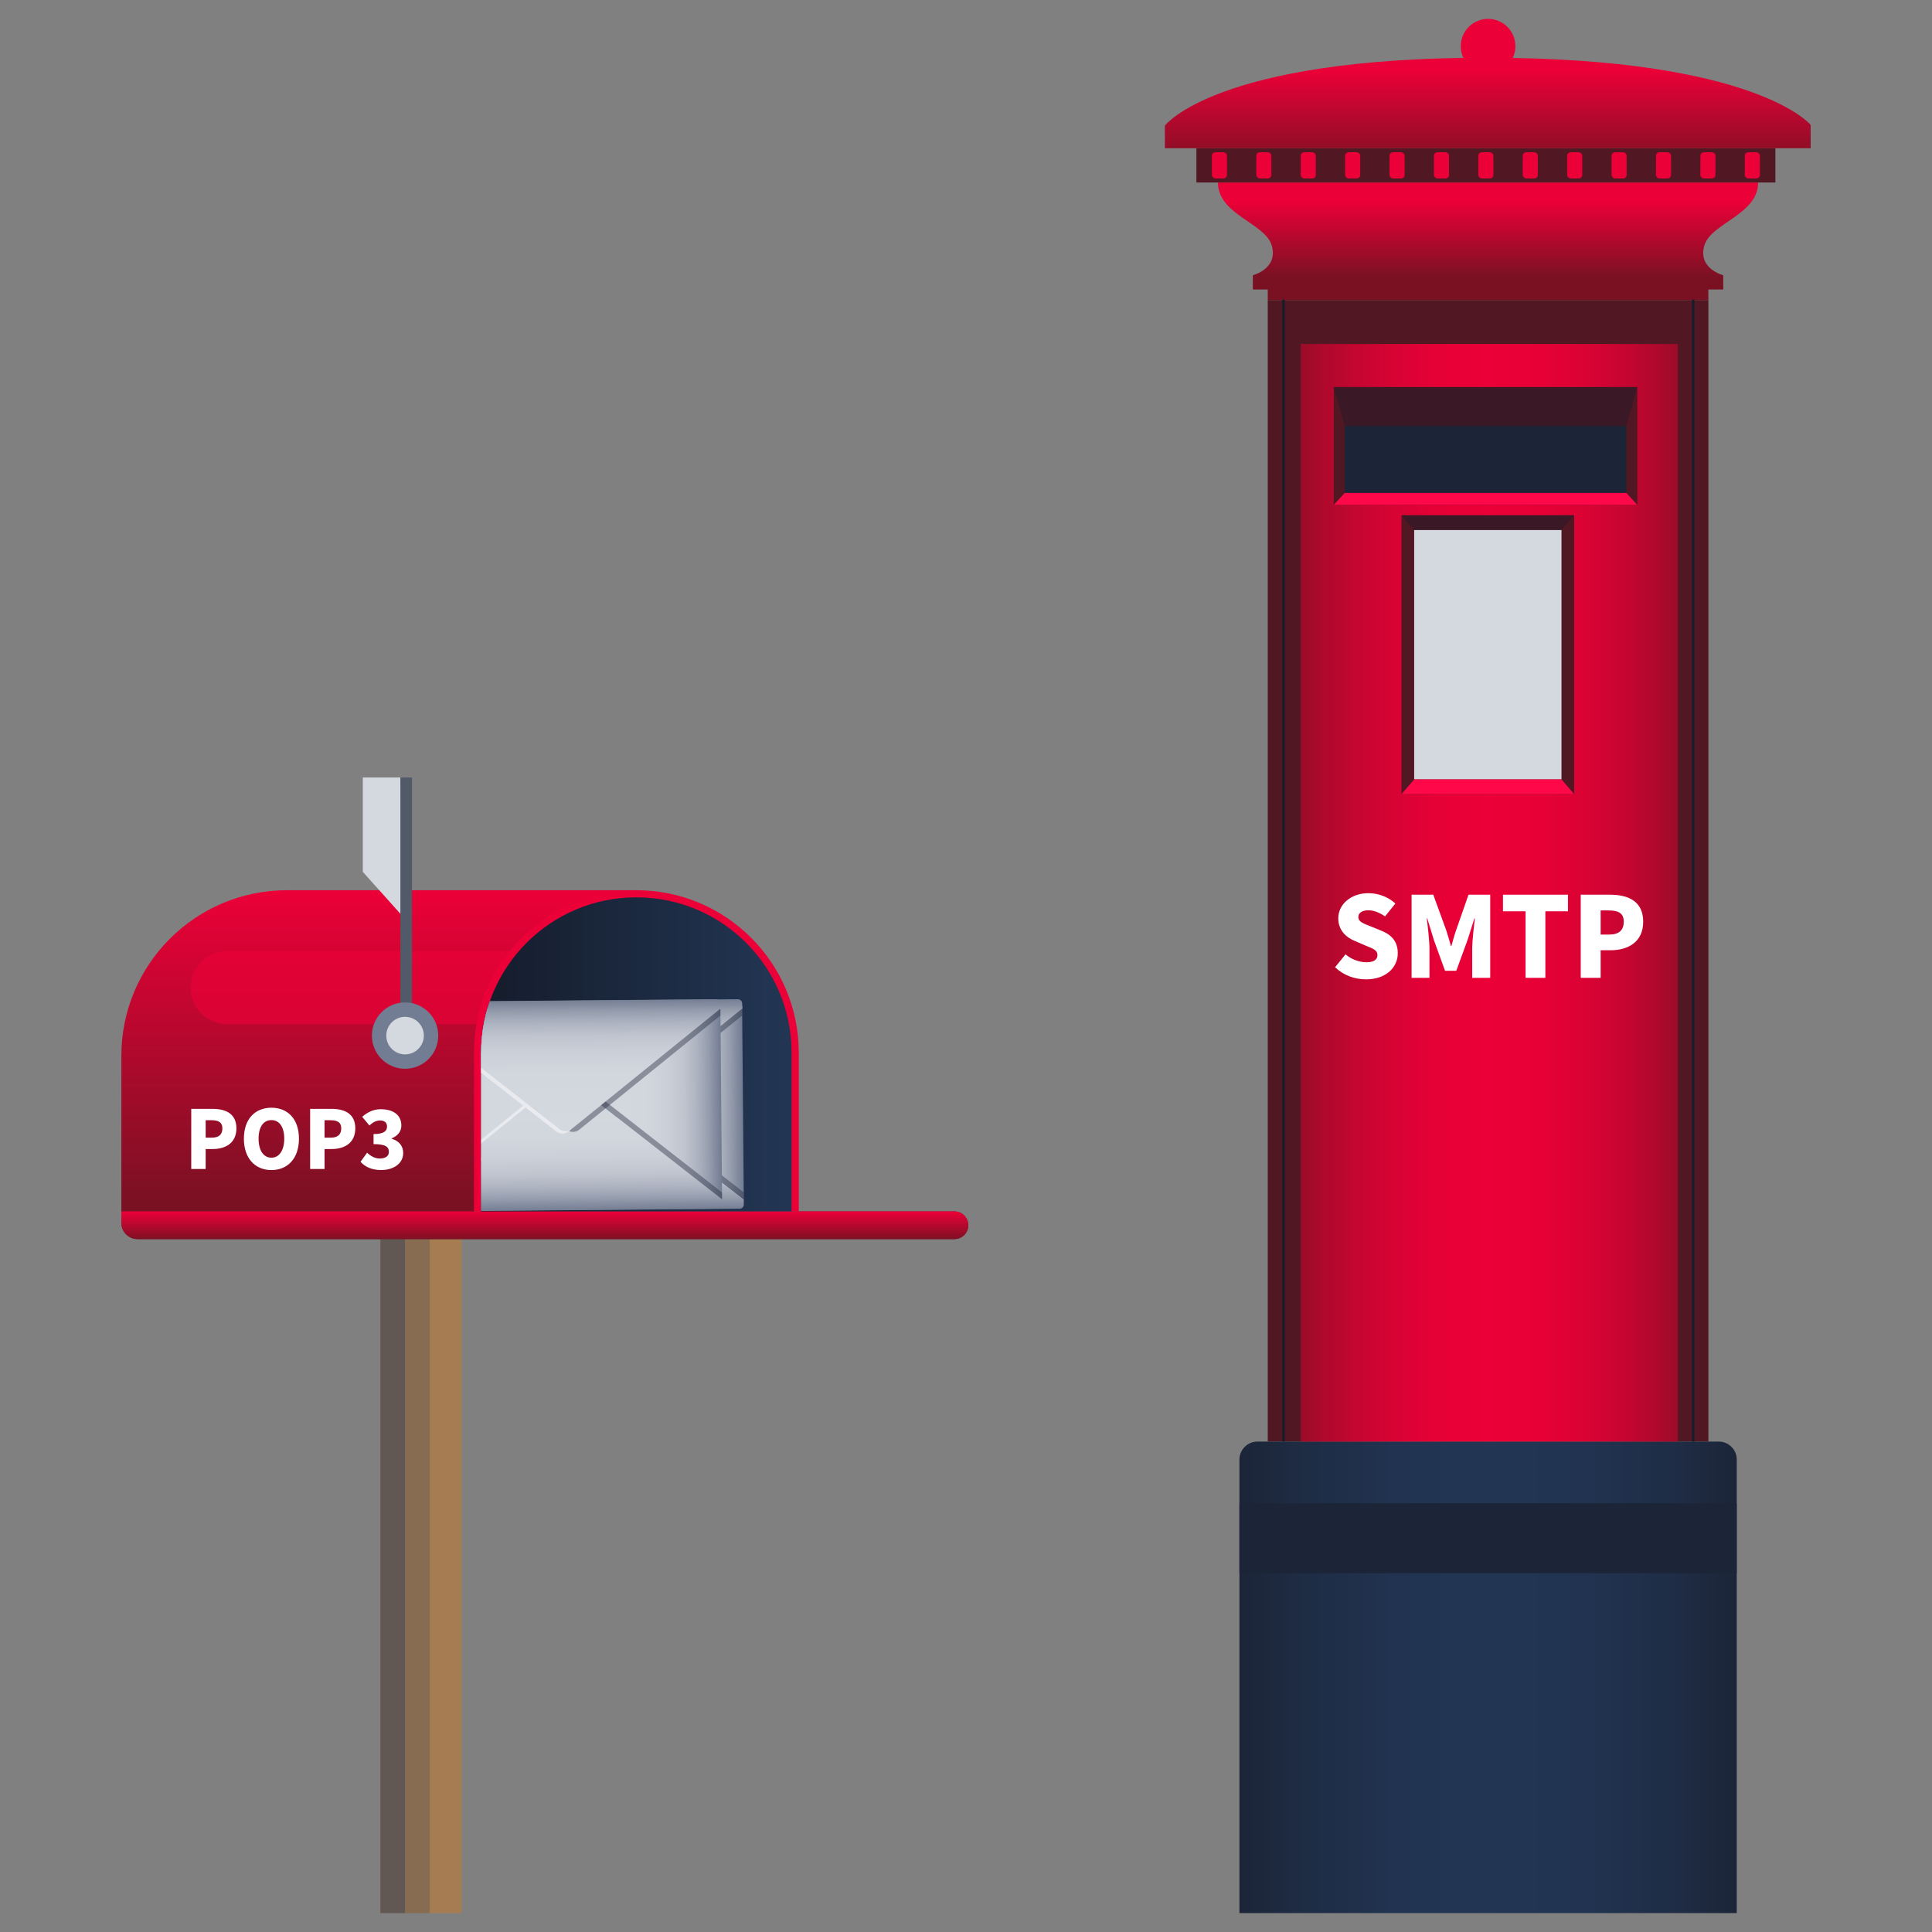 <?xml version="1.0" encoding="UTF-8"?>
<svg id="Layer_1" xmlns="http://www.w3.org/2000/svg" width="800" height="800" xmlns:xlink="http://www.w3.org/1999/xlink" viewBox="0 0 800 800">
  <rect x="0" y="0" width="800" height="800" fill="#808080" stroke="none"/>
  <defs>
    <linearGradient id="linear-gradient" x1="513.21" y1="694.55" x2="719.15" y2="694.55" gradientUnits="userSpaceOnUse">
      <stop offset="0" stop-color="#1c2538"/>
      <stop offset=".13" stop-color="#1e2c44"/>
      <stop offset=".31" stop-color="#213350"/>
      <stop offset=".5" stop-color="#223654"/>
      <stop offset=".7" stop-color="#213350"/>
      <stop offset=".87" stop-color="#1f2d46"/>
      <stop offset="1" stop-color="#1c2538"/>
    </linearGradient>
    <linearGradient id="linear-gradient-2" x1="616.16" y1="83.39" x2="616.16" y2="114.88" gradientUnits="userSpaceOnUse">
      <stop offset="0" stop-color="#eb0037"/>
      <stop offset="1" stop-color="#7a1123"/>
    </linearGradient>
    <linearGradient id="linear-gradient-3" x1="616.05" y1="29.2" x2="616.05" y2="69.86" xlink:href="#linear-gradient-2"/>
    <linearGradient id="linear-gradient-4" x1="524.01" y1="369.68" x2="708.32" y2="369.68" gradientUnits="userSpaceOnUse">
      <stop offset="0" stop-color="#7a1123"/>
      <stop offset=".04" stop-color="#8c0e26"/>
      <stop offset=".13" stop-color="#ae092c"/>
      <stop offset=".22" stop-color="#c80530"/>
      <stop offset=".31" stop-color="#db0234"/>
      <stop offset=".4" stop-color="#e70036"/>
      <stop offset=".5" stop-color="#eb0037"/>
      <stop offset=".61" stop-color="#e70036"/>
      <stop offset=".7" stop-color="#dd0234"/>
      <stop offset=".79" stop-color="#cb0431"/>
      <stop offset=".87" stop-color="#b3082d"/>
      <stop offset=".95" stop-color="#930d27"/>
      <stop offset="1" stop-color="#7a1123"/>
    </linearGradient>
    <linearGradient id="linear-gradient-5" x1="225.6" y1="369.54" x2="225.6" y2="497.61" xlink:href="#linear-gradient-2"/>
    <linearGradient id="linear-gradient-6" x1="225.6" y1="501.75" x2="225.6" y2="513.65" xlink:href="#linear-gradient-2"/>
    <linearGradient id="linear-gradient-7" x1="199.24" y1="436.6" x2="327.76" y2="436.6" gradientUnits="userSpaceOnUse">
      <stop offset="0" stop-color="#151c2b"/>
      <stop offset="1" stop-color="#223654"/>
    </linearGradient>
    <clipPath id="clippath">
      <path d="M327.76,501.62v-65.79c0-35.49-28.77-64.26-64.26-64.26h0c-35.49,0-64.26,28.77-64.26,64.26v65.79h128.52Z" style="fill: none;"/>
    </clipPath>
    <linearGradient id="linear-gradient-8" x1="237.77" y1="430.75" x2="237.77" y2="486.18" gradientTransform="translate(.23 17.28) rotate(-.49)" gradientUnits="userSpaceOnUse">
      <stop offset="0" stop-color="#d4d8df"/>
      <stop offset=".45" stop-color="#d2d6dd"/>
      <stop offset=".61" stop-color="#cbcfd8"/>
      <stop offset=".73" stop-color="#bfc4ce"/>
      <stop offset=".82" stop-color="#aeb4c1"/>
      <stop offset=".9" stop-color="#98a0b0"/>
      <stop offset=".97" stop-color="#7e879b"/>
      <stop offset="1" stop-color="#727c92"/>
    </linearGradient>
    <linearGradient id="linear-gradient-9" x1="222.44" y1="441.9" x2="172.03" y2="441.9" xlink:href="#linear-gradient-8"/>
    <linearGradient id="linear-gradient-10" x1="246.83" y1="441.9" x2="303.62" y2="441.9" xlink:href="#linear-gradient-8"/>
    <linearGradient id="linear-gradient-11" x1="580.93" y1="-1450.21" x2="580.93" y2="-1394.78" gradientTransform="translate(810.38 -985.75) rotate(179.51)" xlink:href="#linear-gradient-8"/>
    <linearGradient id="linear-gradient-12" x1="228.77" y1="430.68" x2="228.77" y2="486.1" xlink:href="#linear-gradient-8"/>
    <linearGradient id="linear-gradient-13" x1="213.44" y1="441.82" x2="163.03" y2="441.82" xlink:href="#linear-gradient-8"/>
    <linearGradient id="linear-gradient-14" x1="237.83" y1="441.82" x2="294.62" y2="441.82" xlink:href="#linear-gradient-8"/>
    <linearGradient id="linear-gradient-15" x1="589.93" y1="-1450.13" x2="589.93" y2="-1394.7" gradientTransform="translate(810.38 -985.75) rotate(179.51)" xlink:href="#linear-gradient-8"/>
  </defs>
  <g>
    <circle cx="616.18" cy="19.12" r="11.31" style="fill: #eb0037;"/>
    <rect x="524.95" y="124.24" width="182.46" height="472.68" style="fill: #511723;"/>
    <path d="M520.69,596.92h190.99c4.12,0,7.47,3.35,7.47,7.47v187.79h-205.93v-187.79c0-4.12,3.35-7.47,7.47-7.47Z" style="fill: url(#linear-gradient);"/>
    <path d="M728,75.56c0,13.46-19.69,16.74-22.32,26.26-2.63,9.52,7.88,12.14,7.88,12.14v5.91h-6.18s.03,4.37.03,4.37h-182.46v-4.37h-6.18v-5.91s10.5-2.63,7.88-12.14c-2.63-9.52-22.32-12.8-22.32-26.26h223.66Z" style="fill: url(#linear-gradient-2);"/>
    <rect x="495.4" y="61.38" width="239.75" height="14.19" style="fill: #511723;"/>
    <path d="M615.28,61.38h-132.93v-9.36s21.07-28.12,132.93-28.12,134.48,27.81,134.48,27.81v9.67h-134.48Z" style="fill: url(#linear-gradient-3);"/>
    <rect x="538.59" y="142.44" width="156.17" height="454.48" style="fill: url(#linear-gradient-4);"/>
    <rect x="501.81" y="63.05" width="6.26" height="10.85" rx="1.46" ry="1.46" style="fill: #eb0037;"/>
    <rect x="520.2" y="63.05" width="6.26" height="10.85" rx="1.46" ry="1.46" style="fill: #eb0037;"/>
    <rect x="538.59" y="63.05" width="6.26" height="10.85" rx="1.46" ry="1.46" style="fill: #eb0037;"/>
    <rect x="556.98" y="63.05" width="6.26" height="10.85" rx="1.46" ry="1.46" style="fill: #eb0037;"/>
    <rect x="575.37" y="63.05" width="6.26" height="10.85" rx="1.46" ry="1.46" style="fill: #eb0037;"/>
    <rect x="593.75" y="63.05" width="6.26" height="10.85" rx="1.46" ry="1.46" style="fill: #eb0037;"/>
    <rect x="612.14" y="63.05" width="6.26" height="10.85" rx="1.46" ry="1.46" style="fill: #eb0037;"/>
    <rect x="630.53" y="63.05" width="6.26" height="10.85" rx="1.46" ry="1.46" style="fill: #eb0037;"/>
    <rect x="648.92" y="63.05" width="6.26" height="10.85" rx="1.46" ry="1.46" style="fill: #eb0037;"/>
    <rect x="667.31" y="63.05" width="6.26" height="10.85" rx="1.46" ry="1.46" style="fill: #eb0037;"/>
    <rect x="685.7" y="63.05" width="6.26" height="10.85" rx="1.46" ry="1.46" style="fill: #eb0037;"/>
    <rect x="704.09" y="63.05" width="6.26" height="10.85" rx="1.46" ry="1.46" style="fill: #eb0037;"/>
    <rect x="722.48" y="63.05" width="6.26" height="10.85" rx="1.46" ry="1.46" style="fill: #eb0037;"/>
    <rect x="552.28" y="160.28" width="125.7" height="48.79" style="fill: #511723;"/>
    <rect x="556.83" y="176.4" width="116.6" height="27.7" style="fill: #1c2538;"/>
    <polygon points="552.28 209.07 556.83 204.11 673.43 204.11 677.98 209.07 552.28 209.07" style="fill: #ff0849;"/>
    <polygon points="556.83 176.4 552.28 160.28 677.98 160.28 673.43 176.4 556.83 176.4" style="fill: #151c2b; opacity: .38;"/>
    <rect x="580.32" y="213.36" width="71.52" height="115.49" style="fill: #511723;"/>
    <rect x="585.58" y="219.48" width="61" height="103.26" style="fill: #d4d8df;"/>
    <polygon points="580.32 328.85 585.58 322.74 646.58 322.74 651.84 328.85 580.32 328.85" style="fill: #ff0849;"/>
    <polygon points="585.58 219.48 580.32 213.36 651.84 213.36 646.58 219.48 585.58 219.48" style="fill: #151c2b; opacity: .38;"/>
    <line x1="531.46" y1="124.07" x2="531.46" y2="596.92" style="fill: none; stroke: #151c2b; stroke-miterlimit: 10;"/>
    <line x1="701.12" y1="124.07" x2="701.12" y2="596.92" style="fill: none; stroke: #151c2b; stroke-miterlimit: 10;"/>
    <rect x="513.21" y="622.43" width="205.93" height="29.01" style="fill: #1c2538;"/>
    <g>
      <rect x="536.98" y="355.01" width="159.39" height="62.82" style="fill: none;"/>
      <path d="M552.83,400.51l4.33-5.34c2.43,2.12,5.76,3.28,8.67,3.28,3.12,0,4.55-1.16,4.55-3.01,0-2.01-1.85-2.64-4.86-3.86l-4.39-1.9c-3.65-1.43-6.98-4.44-6.98-9.41,0-5.76,5.18-10.42,12.48-10.42,4.12,0,8.2,1.53,11.16,4.28l-4.28,5.34c-2.33-1.64-4.71-2.54-6.87-2.54-2.54,0-4.18,1-4.18,2.8,0,2.01,2.17,2.7,5.23,3.91l4.28,1.74c4.28,1.69,6.82,4.55,6.82,9.36,0,5.76-4.81,10.79-13.11,10.79-4.65,0-9.25-1.59-12.85-5.02Z" style="fill: #fff;"/>
      <path d="M584.5,370.48h8.99l5.45,14.96c.63,2.01,1.22,4.07,1.85,6.24h.21c.63-2.17,1.16-4.23,1.85-6.24l5.23-14.96h8.99v34.42h-7.46v-11.95c0-3.38.69-9.25,1.11-12.64h-.21l-2.85,8.99-4.65,12.69h-4.65l-4.6-12.69-2.75-8.99h-.21c.42,3.38,1.11,9.25,1.11,12.64v11.95h-7.4v-34.42Z" style="fill: #fff;"/>
      <path d="M631.71,377.35h-9.36v-6.87h26.91v6.87h-9.36v27.55h-8.2v-27.55Z" style="fill: #fff;"/>
      <path d="M654.55,370.48h12.11c7.56,0,13.75,2.7,13.75,11.16s-6.29,11.84-13.54,11.84h-4.07v11.42h-8.25v-34.42ZM666.4,386.98c4.07,0,5.97-1.9,5.97-5.34s-2.17-4.65-6.19-4.65h-3.38v9.99h3.6Z" style="fill: #fff;"/>
    </g>
  </g>
  <g>
    <g>
      <rect x="157.5" y="513.08" width="33.71" height="279.11" style="fill: #a67c52;"/>
      <rect x="157.5" y="513.08" width="10.23" height="279.11" style="fill: #223654; opacity: .51;"/>
      <rect x="167.73" y="513.08" width="10.23" height="279.11" style="fill: #223654; opacity: .23;"/>
      <path d="M196.25,501.62h198.97c3.16,0,5.73,2.57,5.73,5.73h0c0,3.16-2.57,5.73-5.73,5.73H56.97c-3.71,0-6.72-3.01-6.72-6.72v-69.15c0-37.88,30.71-68.59,68.59-68.59h145.79l-68.37,133Z" style="fill: url(#linear-gradient-5);"/>
      <path d="M94.11,424.13h126.82c8.37,0,15.16-6.79,15.16-15.16s-6.79-15.16-15.16-15.16h-126.82c-8.37,0-15.16,6.79-15.16,15.16s6.79,15.16,15.16,15.16Z" style="fill: #eb0037; opacity: .62;"/>
      <path d="M263.5,368.62h0c37.12,0,67.25,30.13,67.25,67.25v65.75h-134.5v-65.75c0-37.12,30.13-67.25,67.25-67.25Z" style="fill: #eb0037;"/>
      <path d="M50.25,501.62v4.74c0,3.71,3.01,6.72,6.72,6.72h338.26c3.16,0,5.73-2.57,5.73-5.73h0c0-3.16-2.57-5.73-5.73-5.73H50.25Z" style="fill: url(#linear-gradient-6);"/>
      <path d="M327.76,501.62v-65.79c0-35.49-28.77-64.26-64.26-64.26h0c-35.49,0-64.26,28.77-64.26,64.26v65.79h128.52Z" style="fill: url(#linear-gradient-7);"/>
      <g style="clip-path: url(#clippath);">
        <g id="envelope">
          <g>
            <polygon points="175.6 417.65 241.89 468.45 254.16 468.34 307.29 416.51 175.6 417.65" style="fill: #2dabe2;"/>
            <path d="M175.6,417.65l9.52,1.22c.87.11,1.71.42,2.45.91l46.88,30.92-1.76,1.42-57.09-34.47Z" style="fill: #1c2538; opacity: .4;"/>
            <path d="M307.98,496.6l.02,2.16c0,.96-.77,1.75-1.73,1.76l-128.21,1.1c-.96,0-1.75-.77-1.76-1.73l-.02-2.16,62.85-50.83c1.49-1.21,3.62-1.23,5.13-.04l63.71,49.75Z" style="fill: url(#linear-gradient-8);"/>
            <g style="opacity: .4;">
              <path d="M250.8,451.96l1.85-1.27-5.85-4.56c-1.43-1.12-3.41-1.16-4.89-.14.83.04,1.65.33,2.35.87l6.54,5.1Z" style="fill: #1c2538;"/>
            </g>
            <path d="M175.6,417.65l6.1,1.44c1.05.25,2.04.68,2.94,1.27l48.06,31.76-56.4,45.62-.69-80.09Z" style="fill: url(#linear-gradient-9);"/>
            <path d="M307.29,416.51l-6.07,1.54c-1.04.26-2.03.71-2.91,1.32l-47.5,32.58,57.18,44.64-.69-80.09Z" style="fill: url(#linear-gradient-10);"/>
            <path d="M244.11,446.74c-1.5-1.06-3.54-1.01-4.98.16l-62.85,50.83v1.6s64.07-51.81,64.07-51.81c1.08-.87,2.48-1.13,3.76-.79Z" style="fill: #fff; opacity: .49;"/>
            <polygon points="252.74 450.63 250.8 451.96 307.98 496.6 307.96 493.74 252.74 450.63" style="fill: #1c2538; opacity: .4;"/>
            <path d="M299.15,420.4c.89-.61,1.87-1.05,2.91-1.32l5.24-1.33v-1.24s-6.08,1.54-6.08,1.54c-1.04.26-2.03.71-2.91,1.32l-47.5,32.58,1.09.85,47.25-32.4Z" style="fill: #fff; opacity: .49;"/>
            <path d="M175.64,418.77l-.02-2.16c0-.96.77-1.75,1.73-1.76l128.21-1.1c.96,0,1.75.77,1.76,1.73l.02,2.16-62.85,50.83c-1.49,1.21-3.62,1.23-5.13.04l-63.71-49.75Z" style="fill: url(#linear-gradient-11);"/>
            <path d="M244.64,468.35c1.38.6,3.02.4,4.23-.58l58.45-47.27-.04-2.82-62.64,50.67Z" style="fill: #1c2538; opacity: .4;"/>
            <path d="M240.69,467.56l-65.07-50.94.02,2.16,63.71,49.75c1.51,1.18,3.64,1.16,5.13-.04l.62-.5c-1.41.72-3.13.59-4.42-.42Z" style="fill: #fff; opacity: .49;"/>
          </g>
        </g>
        <g id="envelope-2" data-name="envelope">
          <g>
            <polygon points="166.59 417.64 232.88 468.45 245.16 468.34 298.29 416.51 166.59 417.64" style="fill: #2dabe2;"/>
            <path d="M166.59,417.64l9.52,1.22c.87.11,1.71.42,2.45.91l46.88,30.92-1.76,1.42-57.09-34.47Z" style="fill: #1c2538; opacity: .4;"/>
            <path d="M298.97,496.6l.02,2.16c0,.96-.77,1.75-1.73,1.76l-128.21,1.1c-.96,0-1.75-.77-1.76-1.73l-.02-2.16,62.85-50.83c1.49-1.21,3.62-1.23,5.13-.04l63.71,49.75Z" style="fill: url(#linear-gradient-12);"/>
            <g style="opacity: .4;">
              <path d="M241.8,451.96l1.85-1.27-5.85-4.56c-1.43-1.12-3.41-1.16-4.89-.14.83.04,1.65.33,2.35.87l6.54,5.1Z" style="fill: #1c2538;"/>
            </g>
            <path d="M166.59,417.64l6.1,1.44c1.05.25,2.04.68,2.94,1.27l48.06,31.76-56.4,45.62-.69-80.09Z" style="fill: url(#linear-gradient-13);"/>
            <path d="M298.29,416.51l-6.07,1.54c-1.04.26-2.03.71-2.91,1.32l-47.5,32.58,57.18,44.64-.69-80.09Z" style="fill: url(#linear-gradient-14);"/>
            <path d="M235.11,446.74c-1.5-1.06-3.54-1.01-4.98.16l-62.85,50.83v1.6s64.07-51.81,64.07-51.81c1.08-.87,2.48-1.13,3.76-.79Z" style="fill: #fff; opacity: .49;"/>
            <polygon points="243.73 450.63 241.8 451.96 298.97 496.6 298.95 493.74 243.73 450.63" style="fill: #1c2538; opacity: .4;"/>
            <path d="M290.14,420.4c.89-.61,1.87-1.05,2.91-1.32l5.24-1.33v-1.24s-6.08,1.54-6.08,1.54c-1.04.26-2.03.71-2.91,1.32l-47.5,32.58,1.09.85,47.25-32.4Z" style="fill: #fff; opacity: .49;"/>
            <path d="M166.63,418.77l-.02-2.16c0-.96.77-1.75,1.73-1.76l128.21-1.1c.96,0,1.75.77,1.76,1.73l.02,2.16-62.85,50.83c-1.49,1.21-3.62,1.23-5.13.04l-63.71-49.75Z" style="fill: url(#linear-gradient-15);"/>
            <path d="M235.63,468.35c1.38.6,3.02.4,4.23-.58l58.45-47.27-.04-2.82-62.64,50.67Z" style="fill: #1c2538; opacity: .4;"/>
            <path d="M231.68,467.56l-65.07-50.94.02,2.16,63.71,49.75c1.51,1.18,3.64,1.16,5.13-.04l.62-.5c-1.41.72-3.13.59-4.42-.42Z" style="fill: #fff; opacity: .49;"/>
          </g>
        </g>
      </g>
      <polygon points="165.79 321.94 150.23 321.94 150.23 361.01 167.73 380.54 165.79 321.94" style="fill: #d4d8df;"/>
      <rect x="165.79" y="321.94" width="4.81" height="105.47" style="fill: #525a6a;"/>
      <circle cx="167.73" cy="428.82" r="13.74" style="fill: #727c92;"/>
      <circle cx="167.73" cy="428.82" r="7.78" style="fill: #d4d8df;"/>
    </g>
    <g>
      <rect x="68.89" y="452.97" width="107.38" height="35.41" style="fill: none;"/>
      <path d="M79.19,459.15h8.76c5.47,0,9.94,1.95,9.94,8.07s-4.55,8.57-9.79,8.57h-2.94v8.26h-5.97v-24.89ZM87.76,471.08c2.94,0,4.32-1.38,4.32-3.86s-1.57-3.36-4.47-3.36h-2.45v7.23h2.6Z" style="fill: #fff;"/>
      <path d="M100.99,471.5c0-8.18,4.63-12.81,11.4-12.81s11.4,4.67,11.4,12.81-4.63,13-11.4,13-11.4-4.86-11.4-13ZM117.7,471.5c0-4.86-2.03-7.69-5.32-7.69s-5.31,2.83-5.31,7.69,2.06,7.88,5.31,7.88,5.32-3.06,5.32-7.88Z" style="fill: #fff;"/>
      <path d="M128.42,459.15h8.76c5.47,0,9.94,1.95,9.94,8.07s-4.55,8.57-9.79,8.57h-2.94v8.26h-5.97v-24.89ZM136.98,471.08c2.94,0,4.32-1.38,4.32-3.86s-1.57-3.36-4.47-3.36h-2.45v7.23h2.6Z" style="fill: #fff;"/>
      <path d="M149.3,481.06l2.71-3.75c1.49,1.42,3.29,2.41,5.2,2.41,2.33,0,3.82-.96,3.82-2.71,0-2.03-1.15-3.25-6.35-3.25v-4.17c4.24,0,5.58-1.26,5.58-3.1,0-1.64-1.03-2.52-2.87-2.52-1.68,0-2.94.73-4.44,2.06l-2.98-3.59c2.26-1.95,4.74-3.14,7.69-3.14,5.16,0,8.53,2.41,8.53,6.73,0,2.45-1.42,4.25-4.02,5.35v.15c2.79.8,4.78,2.75,4.78,5.89,0,4.55-4.21,7.07-9.14,7.07-3.94,0-6.73-1.38-8.53-3.44Z" style="fill: #fff;"/>
    </g>
  </g>
</svg>